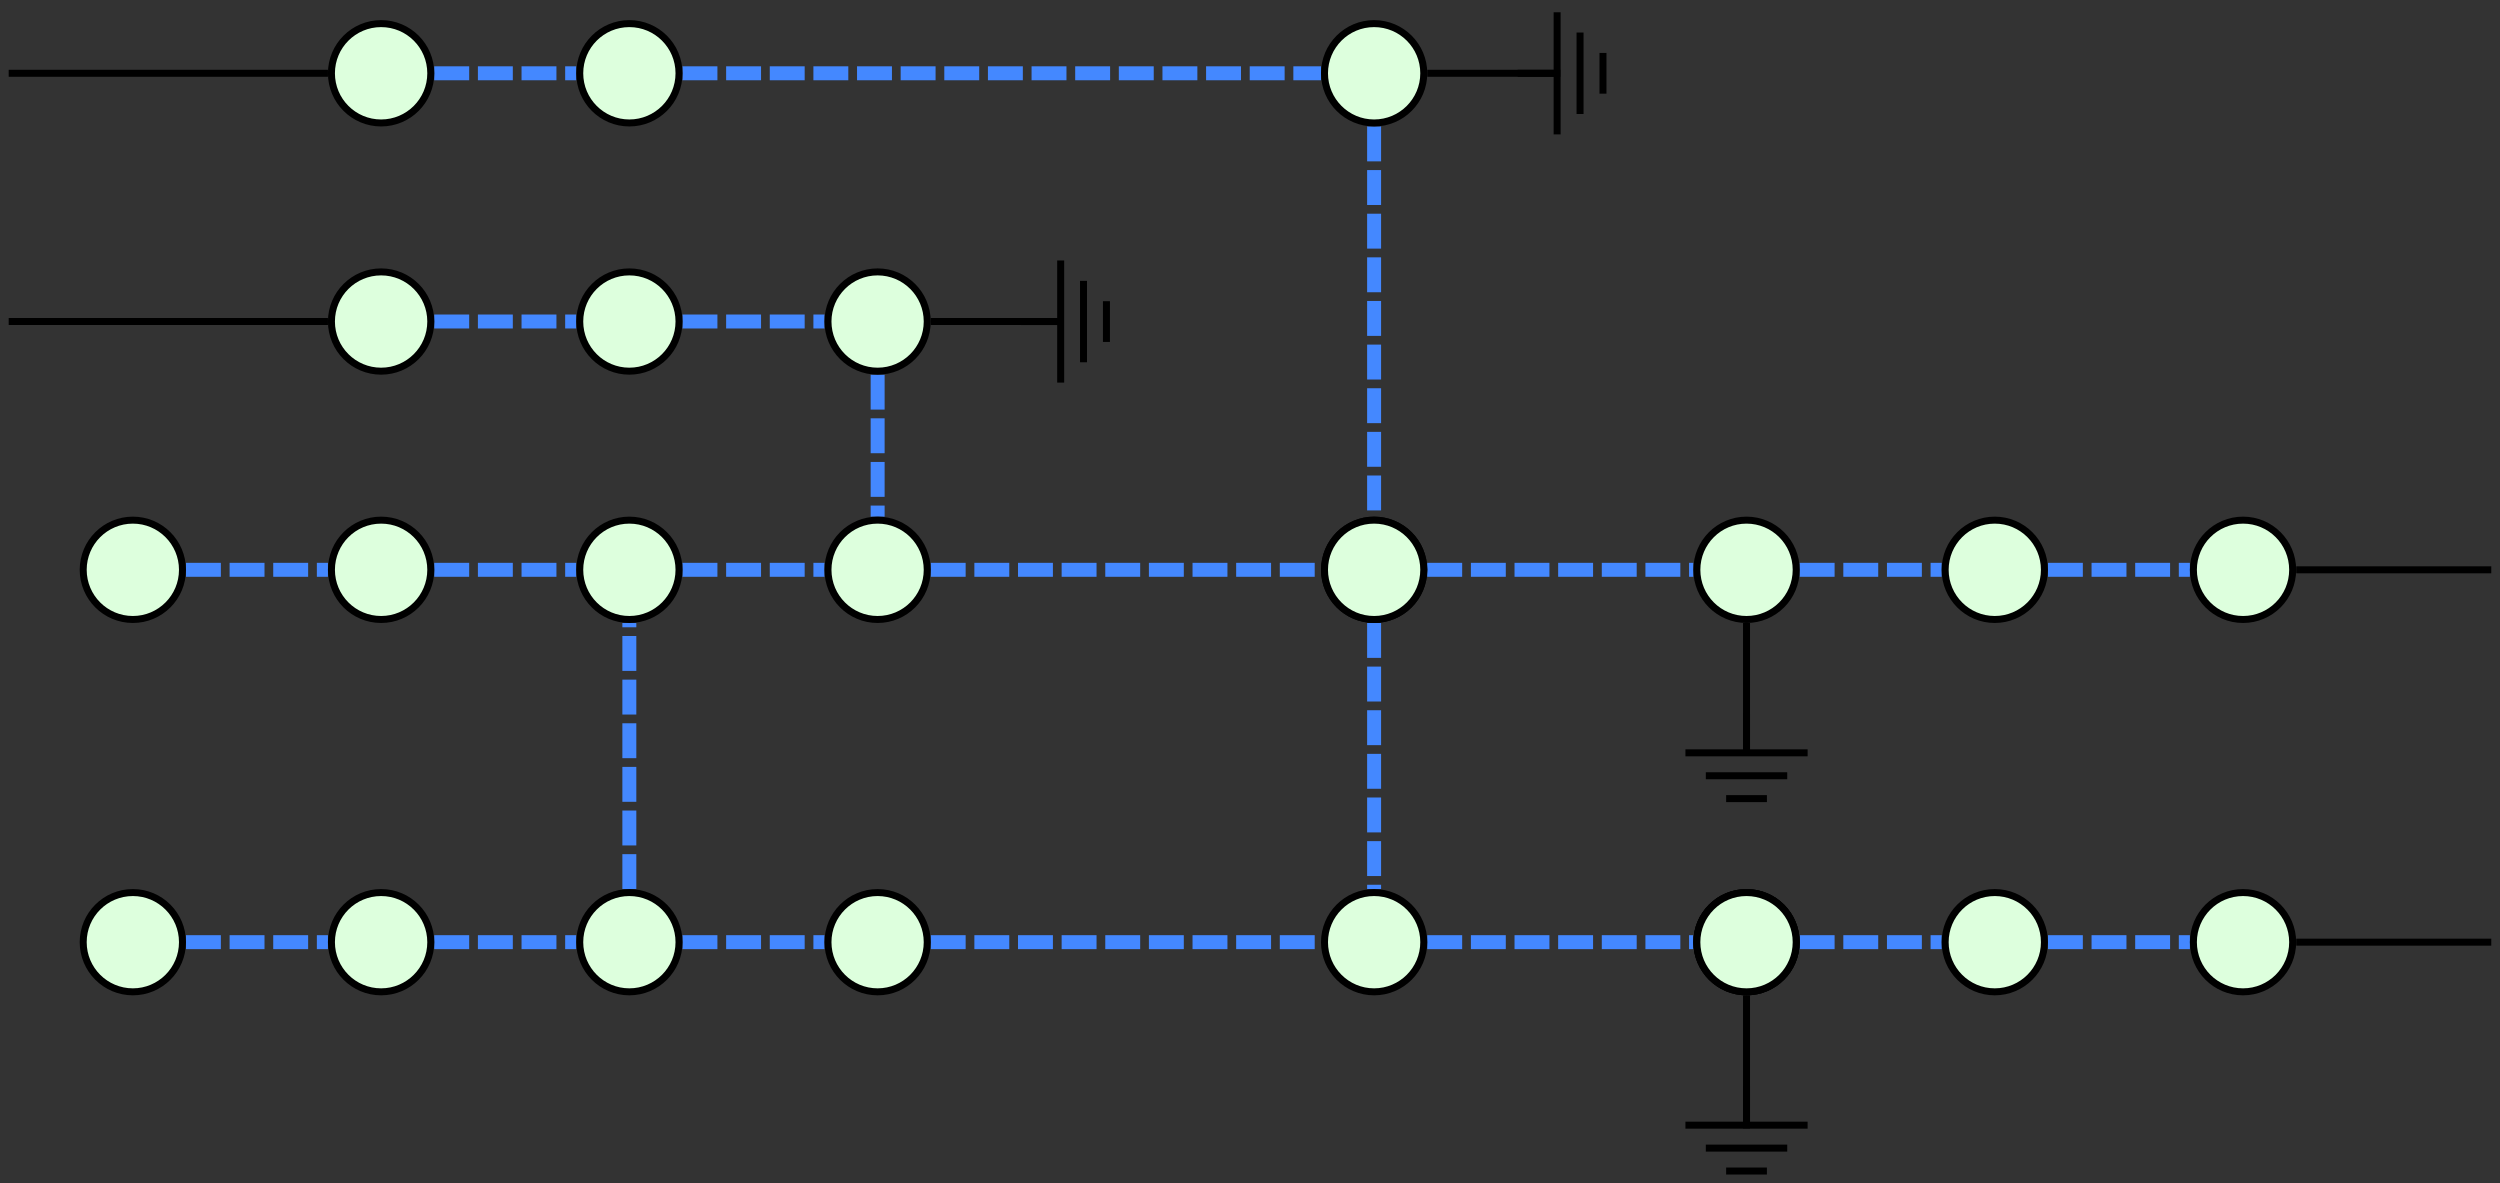 <?xml version="1.0" encoding="UTF-8"?>
<svg xmlns="http://www.w3.org/2000/svg" xmlns:xlink="http://www.w3.org/1999/xlink" width="142.728pt" height="67.552pt" viewBox="0 0 142.728 67.552" version="1.1">
<rect x="0" y="0" width="142.728" height="67.552" fill="#333333" stroke="none"/>
<defs>
<clipPath id="clip1">
  <path d="M 130 32 L 142.727 32 L 142.727 33 L 130 33 Z M 130 32 "/>
</clipPath>
<clipPath id="clip2">
  <path d="M 130 53 L 142.727 53 L 142.727 54 L 130 54 Z M 130 53 "/>
</clipPath>
<clipPath id="clip3">
  <path d="M 96 64 L 104 64 L 104 67.551 L 96 67.551 Z M 96 64 "/>
</clipPath>
</defs>
<g id="surface1">
<path style="fill:none;stroke-width:0.399;stroke-linecap:butt;stroke-linejoin:miter;stroke:rgb(0%,0%,0%);stroke-opacity:1;stroke-miterlimit:10;" d="M 21.26 3.544 L 21.26 11.138 " transform="matrix(1,0,0,-1,78.451,46.704)"/>
<path style="fill:none;stroke-width:0.797;stroke-linecap:butt;stroke-linejoin:miter;stroke:rgb(26.668%,53.333%,100%);stroke-opacity:1;stroke-dasharray:1.993,0.498;stroke-miterlimit:10;" d="M -67.834 14.173 L -59.728 14.173 " transform="matrix(1,0,0,-1,78.451,46.704)"/>
<path style="fill:none;stroke-width:0.797;stroke-linecap:butt;stroke-linejoin:miter;stroke:rgb(26.668%,53.333%,100%);stroke-opacity:1;stroke-dasharray:1.993,0.498;stroke-miterlimit:10;" d="M -67.834 -7.085 L -59.728 -7.085 " transform="matrix(1,0,0,-1,78.451,46.704)"/>
<path style="fill:none;stroke-width:0.797;stroke-linecap:butt;stroke-linejoin:miter;stroke:rgb(26.668%,53.333%,100%);stroke-opacity:1;stroke-dasharray:1.993,0.498;stroke-miterlimit:10;" d="M -53.658 14.173 L -45.553 14.173 " transform="matrix(1,0,0,-1,78.451,46.704)"/>
<path style="fill:none;stroke-width:0.797;stroke-linecap:butt;stroke-linejoin:miter;stroke:rgb(26.668%,53.333%,100%);stroke-opacity:1;stroke-dasharray:1.993,0.498;stroke-miterlimit:10;" d="M -53.658 -7.085 L -45.553 -7.085 " transform="matrix(1,0,0,-1,78.451,46.704)"/>
<path style="fill:none;stroke-width:0.797;stroke-linecap:butt;stroke-linejoin:miter;stroke:rgb(26.668%,53.333%,100%);stroke-opacity:1;stroke-dasharray:1.993,0.498;stroke-miterlimit:10;" d="M -39.486 -7.085 L -31.381 -7.085 " transform="matrix(1,0,0,-1,78.451,46.704)"/>
<path style="fill:none;stroke-width:0.797;stroke-linecap:butt;stroke-linejoin:miter;stroke:rgb(26.668%,53.333%,100%);stroke-opacity:1;stroke-dasharray:1.993,0.498;stroke-miterlimit:10;" d="M -42.521 -4.054 L -42.521 11.138 " transform="matrix(1,0,0,-1,78.451,46.704)"/>
<path style="fill:none;stroke-width:0.399;stroke-linecap:butt;stroke-linejoin:miter;stroke:rgb(0%,0%,0%);stroke-opacity:1;stroke-miterlimit:10;" d="M -25.314 28.349 L -17.717 28.349 " transform="matrix(1,0,0,-1,78.451,46.704)"/>
<path style="fill:none;stroke-width:0.797;stroke-linecap:butt;stroke-linejoin:miter;stroke:rgb(26.668%,53.333%,100%);stroke-opacity:1;stroke-dasharray:1.993,0.498;stroke-miterlimit:10;" d="M -28.346 25.313 L -28.346 17.208 " transform="matrix(1,0,0,-1,78.451,46.704)"/>
<path style="fill:none;stroke-width:0.399;stroke-linecap:butt;stroke-linejoin:miter;stroke:rgb(0%,0%,0%);stroke-opacity:1;stroke-miterlimit:10;" d="M 3.033 42.52 L 10.631 42.52 " transform="matrix(1,0,0,-1,78.451,46.704)"/>
<path style="fill:none;stroke-width:0.797;stroke-linecap:butt;stroke-linejoin:miter;stroke:rgb(26.668%,53.333%,100%);stroke-opacity:1;stroke-dasharray:1.993,0.498;stroke-miterlimit:10;" d="M -0.002 39.485 L -0.002 17.208 " transform="matrix(1,0,0,-1,78.451,46.704)"/>
<path style="fill:none;stroke-width:0.797;stroke-linecap:butt;stroke-linejoin:miter;stroke:rgb(26.668%,53.333%,100%);stroke-opacity:1;stroke-dasharray:1.993,0.498;stroke-miterlimit:10;" d="M -25.314 -7.085 L -3.033 -7.085 " transform="matrix(1,0,0,-1,78.451,46.704)"/>
<path style="fill:none;stroke-width:0.797;stroke-linecap:butt;stroke-linejoin:miter;stroke:rgb(26.668%,53.333%,100%);stroke-opacity:1;stroke-dasharray:1.993,0.498;stroke-miterlimit:10;" d="M -0.002 11.138 L -0.002 -4.054 " transform="matrix(1,0,0,-1,78.451,46.704)"/>
<path style="fill:none;stroke-width:0.797;stroke-linecap:butt;stroke-linejoin:miter;stroke:rgb(26.668%,53.333%,100%);stroke-opacity:1;stroke-dasharray:1.993,0.498;stroke-miterlimit:10;" d="M 3.033 14.173 L 18.225 14.173 " transform="matrix(1,0,0,-1,78.451,46.704)"/>
<path style="fill:none;stroke-width:0.399;stroke-linecap:butt;stroke-linejoin:miter;stroke:rgb(0%,0%,0%);stroke-opacity:1;stroke-miterlimit:10;" d="M 21.26 -17.718 L 21.26 -10.12 " transform="matrix(1,0,0,-1,78.451,46.704)"/>
<path style="fill:none;stroke-width:0.797;stroke-linecap:butt;stroke-linejoin:miter;stroke:rgb(26.668%,53.333%,100%);stroke-opacity:1;stroke-dasharray:1.993,0.498;stroke-miterlimit:10;" d="M 3.033 -7.085 L 18.225 -7.085 " transform="matrix(1,0,0,-1,78.451,46.704)"/>
<path style="fill:none;stroke-width:0.797;stroke-linecap:butt;stroke-linejoin:miter;stroke:rgb(26.668%,53.333%,100%);stroke-opacity:1;stroke-dasharray:1.993,0.498;stroke-miterlimit:10;" d="M -39.486 14.173 L -31.381 14.173 " transform="matrix(1,0,0,-1,78.451,46.704)"/>
<path style="fill:none;stroke-width:0.797;stroke-linecap:butt;stroke-linejoin:miter;stroke:rgb(26.668%,53.333%,100%);stroke-opacity:1;stroke-dasharray:1.993,0.498;stroke-miterlimit:10;" d="M -25.314 14.173 L -3.033 14.173 " transform="matrix(1,0,0,-1,78.451,46.704)"/>
<path style="fill:none;stroke-width:0.399;stroke-linecap:butt;stroke-linejoin:miter;stroke:rgb(0%,0%,0%);stroke-opacity:1;stroke-miterlimit:10;" d="M -77.955 42.52 L -59.728 42.52 " transform="matrix(1,0,0,-1,78.451,46.704)"/>
<path style="fill:none;stroke-width:0.399;stroke-linecap:butt;stroke-linejoin:miter;stroke:rgb(0%,0%,0%);stroke-opacity:1;stroke-miterlimit:10;" d="M -77.955 28.349 L -59.728 28.349 " transform="matrix(1,0,0,-1,78.451,46.704)"/>
<path style="fill:none;stroke-width:0.797;stroke-linecap:butt;stroke-linejoin:miter;stroke:rgb(26.668%,53.333%,100%);stroke-opacity:1;stroke-dasharray:1.993,0.498;stroke-miterlimit:10;" d="M -53.658 28.349 L -45.553 28.349 " transform="matrix(1,0,0,-1,78.451,46.704)"/>
<path style="fill:none;stroke-width:0.797;stroke-linecap:butt;stroke-linejoin:miter;stroke:rgb(26.668%,53.333%,100%);stroke-opacity:1;stroke-dasharray:1.993,0.498;stroke-miterlimit:10;" d="M -39.486 28.349 L -31.381 28.349 " transform="matrix(1,0,0,-1,78.451,46.704)"/>
<path style="fill:none;stroke-width:0.797;stroke-linecap:butt;stroke-linejoin:miter;stroke:rgb(26.668%,53.333%,100%);stroke-opacity:1;stroke-dasharray:1.993,0.498;stroke-miterlimit:10;" d="M -53.658 42.52 L -45.553 42.52 " transform="matrix(1,0,0,-1,78.451,46.704)"/>
<path style="fill:none;stroke-width:0.797;stroke-linecap:butt;stroke-linejoin:miter;stroke:rgb(26.668%,53.333%,100%);stroke-opacity:1;stroke-dasharray:1.993,0.498;stroke-miterlimit:10;" d="M -39.486 42.52 L -3.033 42.52 " transform="matrix(1,0,0,-1,78.451,46.704)"/>
<path style="fill:none;stroke-width:0.797;stroke-linecap:butt;stroke-linejoin:miter;stroke:rgb(26.668%,53.333%,100%);stroke-opacity:1;stroke-dasharray:1.993,0.498;stroke-miterlimit:10;" d="M 24.295 -7.085 L 32.401 -7.085 " transform="matrix(1,0,0,-1,78.451,46.704)"/>
<path style="fill:none;stroke-width:0.797;stroke-linecap:butt;stroke-linejoin:miter;stroke:rgb(26.668%,53.333%,100%);stroke-opacity:1;stroke-dasharray:1.993,0.498;stroke-miterlimit:10;" d="M 38.467 -7.085 L 46.572 -7.085 " transform="matrix(1,0,0,-1,78.451,46.704)"/>
<path style="fill:none;stroke-width:0.797;stroke-linecap:butt;stroke-linejoin:miter;stroke:rgb(26.668%,53.333%,100%);stroke-opacity:1;stroke-dasharray:1.993,0.498;stroke-miterlimit:10;" d="M 24.295 14.173 L 32.401 14.173 " transform="matrix(1,0,0,-1,78.451,46.704)"/>
<path style="fill:none;stroke-width:0.797;stroke-linecap:butt;stroke-linejoin:miter;stroke:rgb(26.668%,53.333%,100%);stroke-opacity:1;stroke-dasharray:1.993,0.498;stroke-miterlimit:10;" d="M 38.467 14.173 L 46.572 14.173 " transform="matrix(1,0,0,-1,78.451,46.704)"/>
<g clip-path="url(#clip1)" clip-rule="nonzero">
<path style="fill:none;stroke-width:0.399;stroke-linecap:butt;stroke-linejoin:miter;stroke:rgb(0%,0%,0%);stroke-opacity:1;stroke-miterlimit:10;" d="M 52.643 14.173 L 63.779 14.173 " transform="matrix(1,0,0,-1,78.451,46.704)"/>
</g>
<g clip-path="url(#clip2)" clip-rule="nonzero">
<path style="fill:none;stroke-width:0.399;stroke-linecap:butt;stroke-linejoin:miter;stroke:rgb(0%,0%,0%);stroke-opacity:1;stroke-miterlimit:10;" d="M 52.643 -7.085 L 63.779 -7.085 " transform="matrix(1,0,0,-1,78.451,46.704)"/>
</g>
<path style="fill-rule:nonzero;fill:rgb(86.667%,100%,86.667%);fill-opacity:1;stroke-width:0.399;stroke-linecap:butt;stroke-linejoin:miter;stroke:rgb(0%,0%,0%);stroke-opacity:1;stroke-miterlimit:10;" d="M 24.096 14.173 C 24.096 15.739 22.826 17.009 21.26 17.009 C 19.694 17.009 18.424 15.739 18.424 14.173 C 18.424 12.606 19.694 11.337 21.26 11.337 C 22.826 11.337 24.096 12.606 24.096 14.173 Z M 24.096 14.173 " transform="matrix(1,0,0,-1,78.451,46.704)"/>
<path style="fill:none;stroke-width:0.399;stroke-linecap:butt;stroke-linejoin:miter;stroke:rgb(0%,0%,0%);stroke-opacity:1;stroke-miterlimit:10;" d="M -0 2.145 L -0 0.001 " transform="matrix(1,0,0,-1,99.711,42.872)"/>
<path style="fill:none;stroke-width:0.399;stroke-linecap:butt;stroke-linejoin:miter;stroke:rgb(0%,0%,0%);stroke-opacity:1;stroke-miterlimit:10;" d="M -3.488 -0.108 L 3.488 -0.108 M -2.324 -1.417 L 2.324 -1.417 M -1.164 -2.722 L 1.164 -2.722 " transform="matrix(1,0,0,-1,99.711,42.872)"/>
<path style="fill-rule:nonzero;fill:rgb(86.667%,100%,86.667%);fill-opacity:1;stroke-width:0.399;stroke-linecap:butt;stroke-linejoin:miter;stroke:rgb(0%,0%,0%);stroke-opacity:1;stroke-miterlimit:10;" d="M -68.033 14.173 C -68.033 15.739 -69.303 17.009 -70.865 17.009 C -72.431 17.009 -73.701 15.739 -73.701 14.173 C -73.701 12.606 -72.431 11.337 -70.865 11.337 C -69.303 11.337 -68.033 12.606 -68.033 14.173 Z M -68.033 14.173 " transform="matrix(1,0,0,-1,78.451,46.704)"/>
<path style="fill-rule:nonzero;fill:rgb(86.667%,100%,86.667%);fill-opacity:1;stroke-width:0.399;stroke-linecap:butt;stroke-linejoin:miter;stroke:rgb(0%,0%,0%);stroke-opacity:1;stroke-miterlimit:10;" d="M -68.033 -7.085 C -68.033 -5.523 -69.303 -4.253 -70.865 -4.253 C -72.431 -4.253 -73.701 -5.523 -73.701 -7.085 C -73.701 -8.651 -72.431 -9.921 -70.865 -9.921 C -69.303 -9.921 -68.033 -8.651 -68.033 -7.085 Z M -68.033 -7.085 " transform="matrix(1,0,0,-1,78.451,46.704)"/>
<path style="fill-rule:nonzero;fill:rgb(86.667%,100%,86.667%);fill-opacity:1;stroke-width:0.399;stroke-linecap:butt;stroke-linejoin:miter;stroke:rgb(0%,0%,0%);stroke-opacity:1;stroke-miterlimit:10;" d="M -53.857 14.173 C -53.857 15.739 -55.127 17.009 -56.693 17.009 C -58.26 17.009 -59.529 15.739 -59.529 14.173 C -59.529 12.606 -58.26 11.337 -56.693 11.337 C -55.127 11.337 -53.857 12.606 -53.857 14.173 Z M -53.857 14.173 " transform="matrix(1,0,0,-1,78.451,46.704)"/>
<path style="fill-rule:nonzero;fill:rgb(86.667%,100%,86.667%);fill-opacity:1;stroke-width:0.399;stroke-linecap:butt;stroke-linejoin:miter;stroke:rgb(0%,0%,0%);stroke-opacity:1;stroke-miterlimit:10;" d="M -53.857 -7.085 C -53.857 -5.523 -55.127 -4.253 -56.693 -4.253 C -58.26 -4.253 -59.529 -5.523 -59.529 -7.085 C -59.529 -8.651 -58.26 -9.921 -56.693 -9.921 C -55.127 -9.921 -53.857 -8.651 -53.857 -7.085 Z M -53.857 -7.085 " transform="matrix(1,0,0,-1,78.451,46.704)"/>
<path style="fill-rule:nonzero;fill:rgb(86.667%,100%,86.667%);fill-opacity:1;stroke-width:0.399;stroke-linecap:butt;stroke-linejoin:miter;stroke:rgb(0%,0%,0%);stroke-opacity:1;stroke-miterlimit:10;" d="M -39.685 14.173 C -39.685 15.739 -40.955 17.009 -42.521 17.009 C -44.084 17.009 -45.353 15.739 -45.353 14.173 C -45.353 12.606 -44.084 11.337 -42.521 11.337 C -40.955 11.337 -39.685 12.606 -39.685 14.173 Z M -39.685 14.173 " transform="matrix(1,0,0,-1,78.451,46.704)"/>
<path style="fill-rule:nonzero;fill:rgb(86.667%,100%,86.667%);fill-opacity:1;stroke-width:0.399;stroke-linecap:butt;stroke-linejoin:miter;stroke:rgb(0%,0%,0%);stroke-opacity:1;stroke-miterlimit:10;" d="M -39.685 -7.085 C -39.685 -5.523 -40.955 -4.253 -42.521 -4.253 C -44.084 -4.253 -45.353 -5.523 -45.353 -7.085 C -45.353 -8.651 -44.084 -9.921 -42.521 -9.921 C -40.955 -9.921 -39.685 -8.651 -39.685 -7.085 Z M -39.685 -7.085 " transform="matrix(1,0,0,-1,78.451,46.704)"/>
<path style="fill-rule:nonzero;fill:rgb(86.667%,100%,86.667%);fill-opacity:1;stroke-width:0.399;stroke-linecap:butt;stroke-linejoin:miter;stroke:rgb(0%,0%,0%);stroke-opacity:1;stroke-miterlimit:10;" d="M -25.514 -7.085 C -25.514 -5.523 -26.783 -4.253 -28.346 -4.253 C -29.912 -4.253 -31.181 -5.523 -31.181 -7.085 C -31.181 -8.651 -29.912 -9.921 -28.346 -9.921 C -26.783 -9.921 -25.514 -8.651 -25.514 -7.085 Z M -25.514 -7.085 " transform="matrix(1,0,0,-1,78.451,46.704)"/>
<path style="fill-rule:nonzero;fill:rgb(86.667%,100%,86.667%);fill-opacity:1;stroke-width:0.399;stroke-linecap:butt;stroke-linejoin:miter;stroke:rgb(0%,0%,0%);stroke-opacity:1;stroke-miterlimit:10;" d="M -25.514 14.173 C -25.514 15.739 -26.783 17.009 -28.346 17.009 C -29.912 17.009 -31.181 15.739 -31.181 14.173 C -31.181 12.606 -29.912 11.337 -28.346 11.337 C -26.783 11.337 -25.514 12.606 -25.514 14.173 Z M -25.514 14.173 " transform="matrix(1,0,0,-1,78.451,46.704)"/>
<path style="fill-rule:nonzero;fill:rgb(86.667%,100%,86.667%);fill-opacity:1;stroke-width:0.399;stroke-linecap:butt;stroke-linejoin:miter;stroke:rgb(0%,0%,0%);stroke-opacity:1;stroke-miterlimit:10;" d="M 2.834 14.173 C 2.834 15.739 1.565 17.009 -0.002 17.009 C -1.564 17.009 -2.834 15.739 -2.834 14.173 C -2.834 12.606 -1.564 11.337 -0.002 11.337 C 1.565 11.337 2.834 12.606 2.834 14.173 Z M 2.834 14.173 " transform="matrix(1,0,0,-1,78.451,46.704)"/>
<path style="fill-rule:nonzero;fill:rgb(86.667%,100%,86.667%);fill-opacity:1;stroke-width:0.399;stroke-linecap:butt;stroke-linejoin:miter;stroke:rgb(0%,0%,0%);stroke-opacity:1;stroke-miterlimit:10;" d="M -25.514 28.349 C -25.514 29.911 -26.783 31.181 -28.346 31.181 C -29.912 31.181 -31.181 29.911 -31.181 28.349 C -31.181 26.782 -29.912 25.513 -28.346 25.513 C -26.783 25.513 -25.514 26.782 -25.514 28.349 Z M -25.514 28.349 " transform="matrix(1,0,0,-1,78.451,46.704)"/>
<path style="fill:none;stroke-width:0.399;stroke-linecap:butt;stroke-linejoin:miter;stroke:rgb(0%,0%,0%);stroke-opacity:1;stroke-miterlimit:10;" d="M -0.001 2.144 L -0.001 -0 " transform="matrix(0,-1,-1,0,60.445,18.358)"/>
<path style="fill:none;stroke-width:0.399;stroke-linecap:butt;stroke-linejoin:miter;stroke:rgb(0%,0%,0%);stroke-opacity:1;stroke-miterlimit:10;" d="M -3.486 -0.11 L 3.487 -0.11 M -2.326 -1.414 L 2.323 -1.414 M -1.162 -2.723 L 1.163 -2.723 " transform="matrix(0,-1,-1,0,60.445,18.358)"/>
<path style="fill-rule:nonzero;fill:rgb(86.667%,100%,86.667%);fill-opacity:1;stroke-width:0.399;stroke-linecap:butt;stroke-linejoin:miter;stroke:rgb(0%,0%,0%);stroke-opacity:1;stroke-miterlimit:10;" d="M 2.834 42.52 C 2.834 44.087 1.565 45.356 -0.002 45.356 C -1.564 45.356 -2.834 44.087 -2.834 42.52 C -2.834 40.954 -1.564 39.684 -0.002 39.684 C 1.565 39.684 2.834 40.954 2.834 42.52 Z M 2.834 42.52 " transform="matrix(1,0,0,-1,78.451,46.704)"/>
<path style="fill:none;stroke-width:0.399;stroke-linecap:butt;stroke-linejoin:miter;stroke:rgb(0%,0%,0%);stroke-opacity:1;stroke-miterlimit:10;" d="M 0.001 2.146 L 0.001 0.002 " transform="matrix(0,-1,-1,0,88.791,4.185)"/>
<path style="fill:none;stroke-width:0.399;stroke-linecap:butt;stroke-linejoin:miter;stroke:rgb(0%,0%,0%);stroke-opacity:1;stroke-miterlimit:10;" d="M -3.487 -0.107 L 3.486 -0.107 M -2.323 -1.416 L 2.326 -1.416 M -1.163 -2.725 L 1.162 -2.725 " transform="matrix(0,-1,-1,0,88.791,4.185)"/>
<path style="fill-rule:nonzero;fill:rgb(86.667%,100%,86.667%);fill-opacity:1;stroke-width:0.399;stroke-linecap:butt;stroke-linejoin:miter;stroke:rgb(0%,0%,0%);stroke-opacity:1;stroke-miterlimit:10;" d="M 2.834 -7.085 C 2.834 -5.523 1.565 -4.253 -0.002 -4.253 C -1.564 -4.253 -2.834 -5.523 -2.834 -7.085 C -2.834 -8.651 -1.564 -9.921 -0.002 -9.921 C 1.565 -9.921 2.834 -8.651 2.834 -7.085 Z M 2.834 -7.085 " transform="matrix(1,0,0,-1,78.451,46.704)"/>
<path style="fill-rule:nonzero;fill:rgb(86.667%,100%,86.667%);fill-opacity:1;stroke-width:0.399;stroke-linecap:butt;stroke-linejoin:miter;stroke:rgb(0%,0%,0%);stroke-opacity:1;stroke-miterlimit:10;" d="M 24.096 -7.085 C 24.096 -5.523 22.826 -4.253 21.26 -4.253 C 19.694 -4.253 18.424 -5.523 18.424 -7.085 C 18.424 -8.651 19.694 -9.921 21.26 -9.921 C 22.826 -9.921 24.096 -8.651 24.096 -7.085 Z M 24.096 -7.085 " transform="matrix(1,0,0,-1,78.451,46.704)"/>
<path style="fill:none;stroke-width:0.399;stroke-linecap:butt;stroke-linejoin:miter;stroke:rgb(0%,0%,0%);stroke-opacity:1;stroke-miterlimit:10;" d="M -0 2.147 L -0 -0.002 " transform="matrix(1,0,0,-1,99.711,64.131)"/>
<g clip-path="url(#clip3)" clip-rule="nonzero">
<path style="fill:none;stroke-width:0.399;stroke-linecap:butt;stroke-linejoin:miter;stroke:rgb(0%,0%,0%);stroke-opacity:1;stroke-miterlimit:10;" d="M -3.488 -0.107 L 3.488 -0.107 M -2.324 -1.416 L 2.324 -1.416 M -1.164 -2.724 L 1.164 -2.724 " transform="matrix(1,0,0,-1,99.711,64.131)"/>
</g>
<path style="fill-rule:nonzero;fill:rgb(86.667%,100%,86.667%);fill-opacity:1;stroke-width:0.399;stroke-linecap:butt;stroke-linejoin:miter;stroke:rgb(0%,0%,0%);stroke-opacity:1;stroke-miterlimit:10;" d="M 24.096 -7.085 C 24.096 -5.523 22.826 -4.253 21.26 -4.253 C 19.694 -4.253 18.424 -5.523 18.424 -7.085 C 18.424 -8.651 19.694 -9.921 21.26 -9.921 C 22.826 -9.921 24.096 -8.651 24.096 -7.085 Z M 24.096 -7.085 " transform="matrix(1,0,0,-1,78.451,46.704)"/>
<path style="fill-rule:nonzero;fill:rgb(86.667%,100%,86.667%);fill-opacity:1;stroke-width:0.399;stroke-linecap:butt;stroke-linejoin:miter;stroke:rgb(0%,0%,0%);stroke-opacity:1;stroke-miterlimit:10;" d="M 24.096 -7.085 C 24.096 -5.523 22.826 -4.253 21.26 -4.253 C 19.694 -4.253 18.424 -5.523 18.424 -7.085 C 18.424 -8.651 19.694 -9.921 21.26 -9.921 C 22.826 -9.921 24.096 -8.651 24.096 -7.085 Z M 24.096 -7.085 " transform="matrix(1,0,0,-1,78.451,46.704)"/>
<path style="fill-rule:nonzero;fill:rgb(86.667%,100%,86.667%);fill-opacity:1;stroke-width:0.399;stroke-linecap:butt;stroke-linejoin:miter;stroke:rgb(0%,0%,0%);stroke-opacity:1;stroke-miterlimit:10;" d="M 2.834 14.173 C 2.834 15.739 1.565 17.009 -0.002 17.009 C -1.564 17.009 -2.834 15.739 -2.834 14.173 C -2.834 12.606 -1.564 11.337 -0.002 11.337 C 1.565 11.337 2.834 12.606 2.834 14.173 Z M 2.834 14.173 " transform="matrix(1,0,0,-1,78.451,46.704)"/>
<path style="fill-rule:nonzero;fill:rgb(86.667%,100%,86.667%);fill-opacity:1;stroke-width:0.399;stroke-linecap:butt;stroke-linejoin:miter;stroke:rgb(0%,0%,0%);stroke-opacity:1;stroke-miterlimit:10;" d="M -39.685 28.349 C -39.685 29.911 -40.955 31.181 -42.521 31.181 C -44.084 31.181 -45.353 29.911 -45.353 28.349 C -45.353 26.782 -44.084 25.513 -42.521 25.513 C -40.955 25.513 -39.685 26.782 -39.685 28.349 Z M -39.685 28.349 " transform="matrix(1,0,0,-1,78.451,46.704)"/>
<path style="fill-rule:nonzero;fill:rgb(86.667%,100%,86.667%);fill-opacity:1;stroke-width:0.399;stroke-linecap:butt;stroke-linejoin:miter;stroke:rgb(0%,0%,0%);stroke-opacity:1;stroke-miterlimit:10;" d="M -53.857 28.349 C -53.857 29.911 -55.127 31.181 -56.693 31.181 C -58.26 31.181 -59.529 29.911 -59.529 28.349 C -59.529 26.782 -58.26 25.513 -56.693 25.513 C -55.127 25.513 -53.857 26.782 -53.857 28.349 Z M -53.857 28.349 " transform="matrix(1,0,0,-1,78.451,46.704)"/>
<path style="fill-rule:nonzero;fill:rgb(86.667%,100%,86.667%);fill-opacity:1;stroke-width:0.399;stroke-linecap:butt;stroke-linejoin:miter;stroke:rgb(0%,0%,0%);stroke-opacity:1;stroke-miterlimit:10;" d="M -39.685 42.52 C -39.685 44.087 -40.955 45.356 -42.521 45.356 C -44.084 45.356 -45.353 44.087 -45.353 42.52 C -45.353 40.954 -44.084 39.684 -42.521 39.684 C -40.955 39.684 -39.685 40.954 -39.685 42.52 Z M -39.685 42.52 " transform="matrix(1,0,0,-1,78.451,46.704)"/>
<path style="fill-rule:nonzero;fill:rgb(86.667%,100%,86.667%);fill-opacity:1;stroke-width:0.399;stroke-linecap:butt;stroke-linejoin:miter;stroke:rgb(0%,0%,0%);stroke-opacity:1;stroke-miterlimit:10;" d="M -53.857 42.52 C -53.857 44.087 -55.127 45.356 -56.693 45.356 C -58.26 45.356 -59.529 44.087 -59.529 42.52 C -59.529 40.954 -58.26 39.684 -56.693 39.684 C -55.127 39.684 -53.857 40.954 -53.857 42.52 Z M -53.857 42.52 " transform="matrix(1,0,0,-1,78.451,46.704)"/>
<path style="fill-rule:nonzero;fill:rgb(86.667%,100%,86.667%);fill-opacity:1;stroke-width:0.399;stroke-linecap:butt;stroke-linejoin:miter;stroke:rgb(0%,0%,0%);stroke-opacity:1;stroke-miterlimit:10;" d="M 38.268 14.173 C 38.268 15.739 36.998 17.009 35.432 17.009 C 33.869 17.009 32.6 15.739 32.6 14.173 C 32.6 12.606 33.869 11.337 35.432 11.337 C 36.998 11.337 38.268 12.606 38.268 14.173 Z M 38.268 14.173 " transform="matrix(1,0,0,-1,78.451,46.704)"/>
<path style="fill-rule:nonzero;fill:rgb(86.667%,100%,86.667%);fill-opacity:1;stroke-width:0.399;stroke-linecap:butt;stroke-linejoin:miter;stroke:rgb(0%,0%,0%);stroke-opacity:1;stroke-miterlimit:10;" d="M 52.44 14.173 C 52.44 15.739 51.174 17.009 49.608 17.009 C 48.041 17.009 46.772 15.739 46.772 14.173 C 46.772 12.606 48.041 11.337 49.608 11.337 C 51.174 11.337 52.44 12.606 52.44 14.173 Z M 52.44 14.173 " transform="matrix(1,0,0,-1,78.451,46.704)"/>
<path style="fill-rule:nonzero;fill:rgb(86.667%,100%,86.667%);fill-opacity:1;stroke-width:0.399;stroke-linecap:butt;stroke-linejoin:miter;stroke:rgb(0%,0%,0%);stroke-opacity:1;stroke-miterlimit:10;" d="M 38.268 -7.085 C 38.268 -5.523 36.998 -4.253 35.432 -4.253 C 33.869 -4.253 32.6 -5.523 32.6 -7.085 C 32.6 -8.651 33.869 -9.921 35.432 -9.921 C 36.998 -9.921 38.268 -8.651 38.268 -7.085 Z M 38.268 -7.085 " transform="matrix(1,0,0,-1,78.451,46.704)"/>
<path style="fill-rule:nonzero;fill:rgb(86.667%,100%,86.667%);fill-opacity:1;stroke-width:0.399;stroke-linecap:butt;stroke-linejoin:miter;stroke:rgb(0%,0%,0%);stroke-opacity:1;stroke-miterlimit:10;" d="M 52.44 -7.085 C 52.44 -5.523 51.174 -4.253 49.608 -4.253 C 48.041 -4.253 46.772 -5.523 46.772 -7.085 C 46.772 -8.651 48.041 -9.921 49.608 -9.921 C 51.174 -9.921 52.44 -8.651 52.44 -7.085 Z M 52.44 -7.085 " transform="matrix(1,0,0,-1,78.451,46.704)"/>
</g>
</svg>
